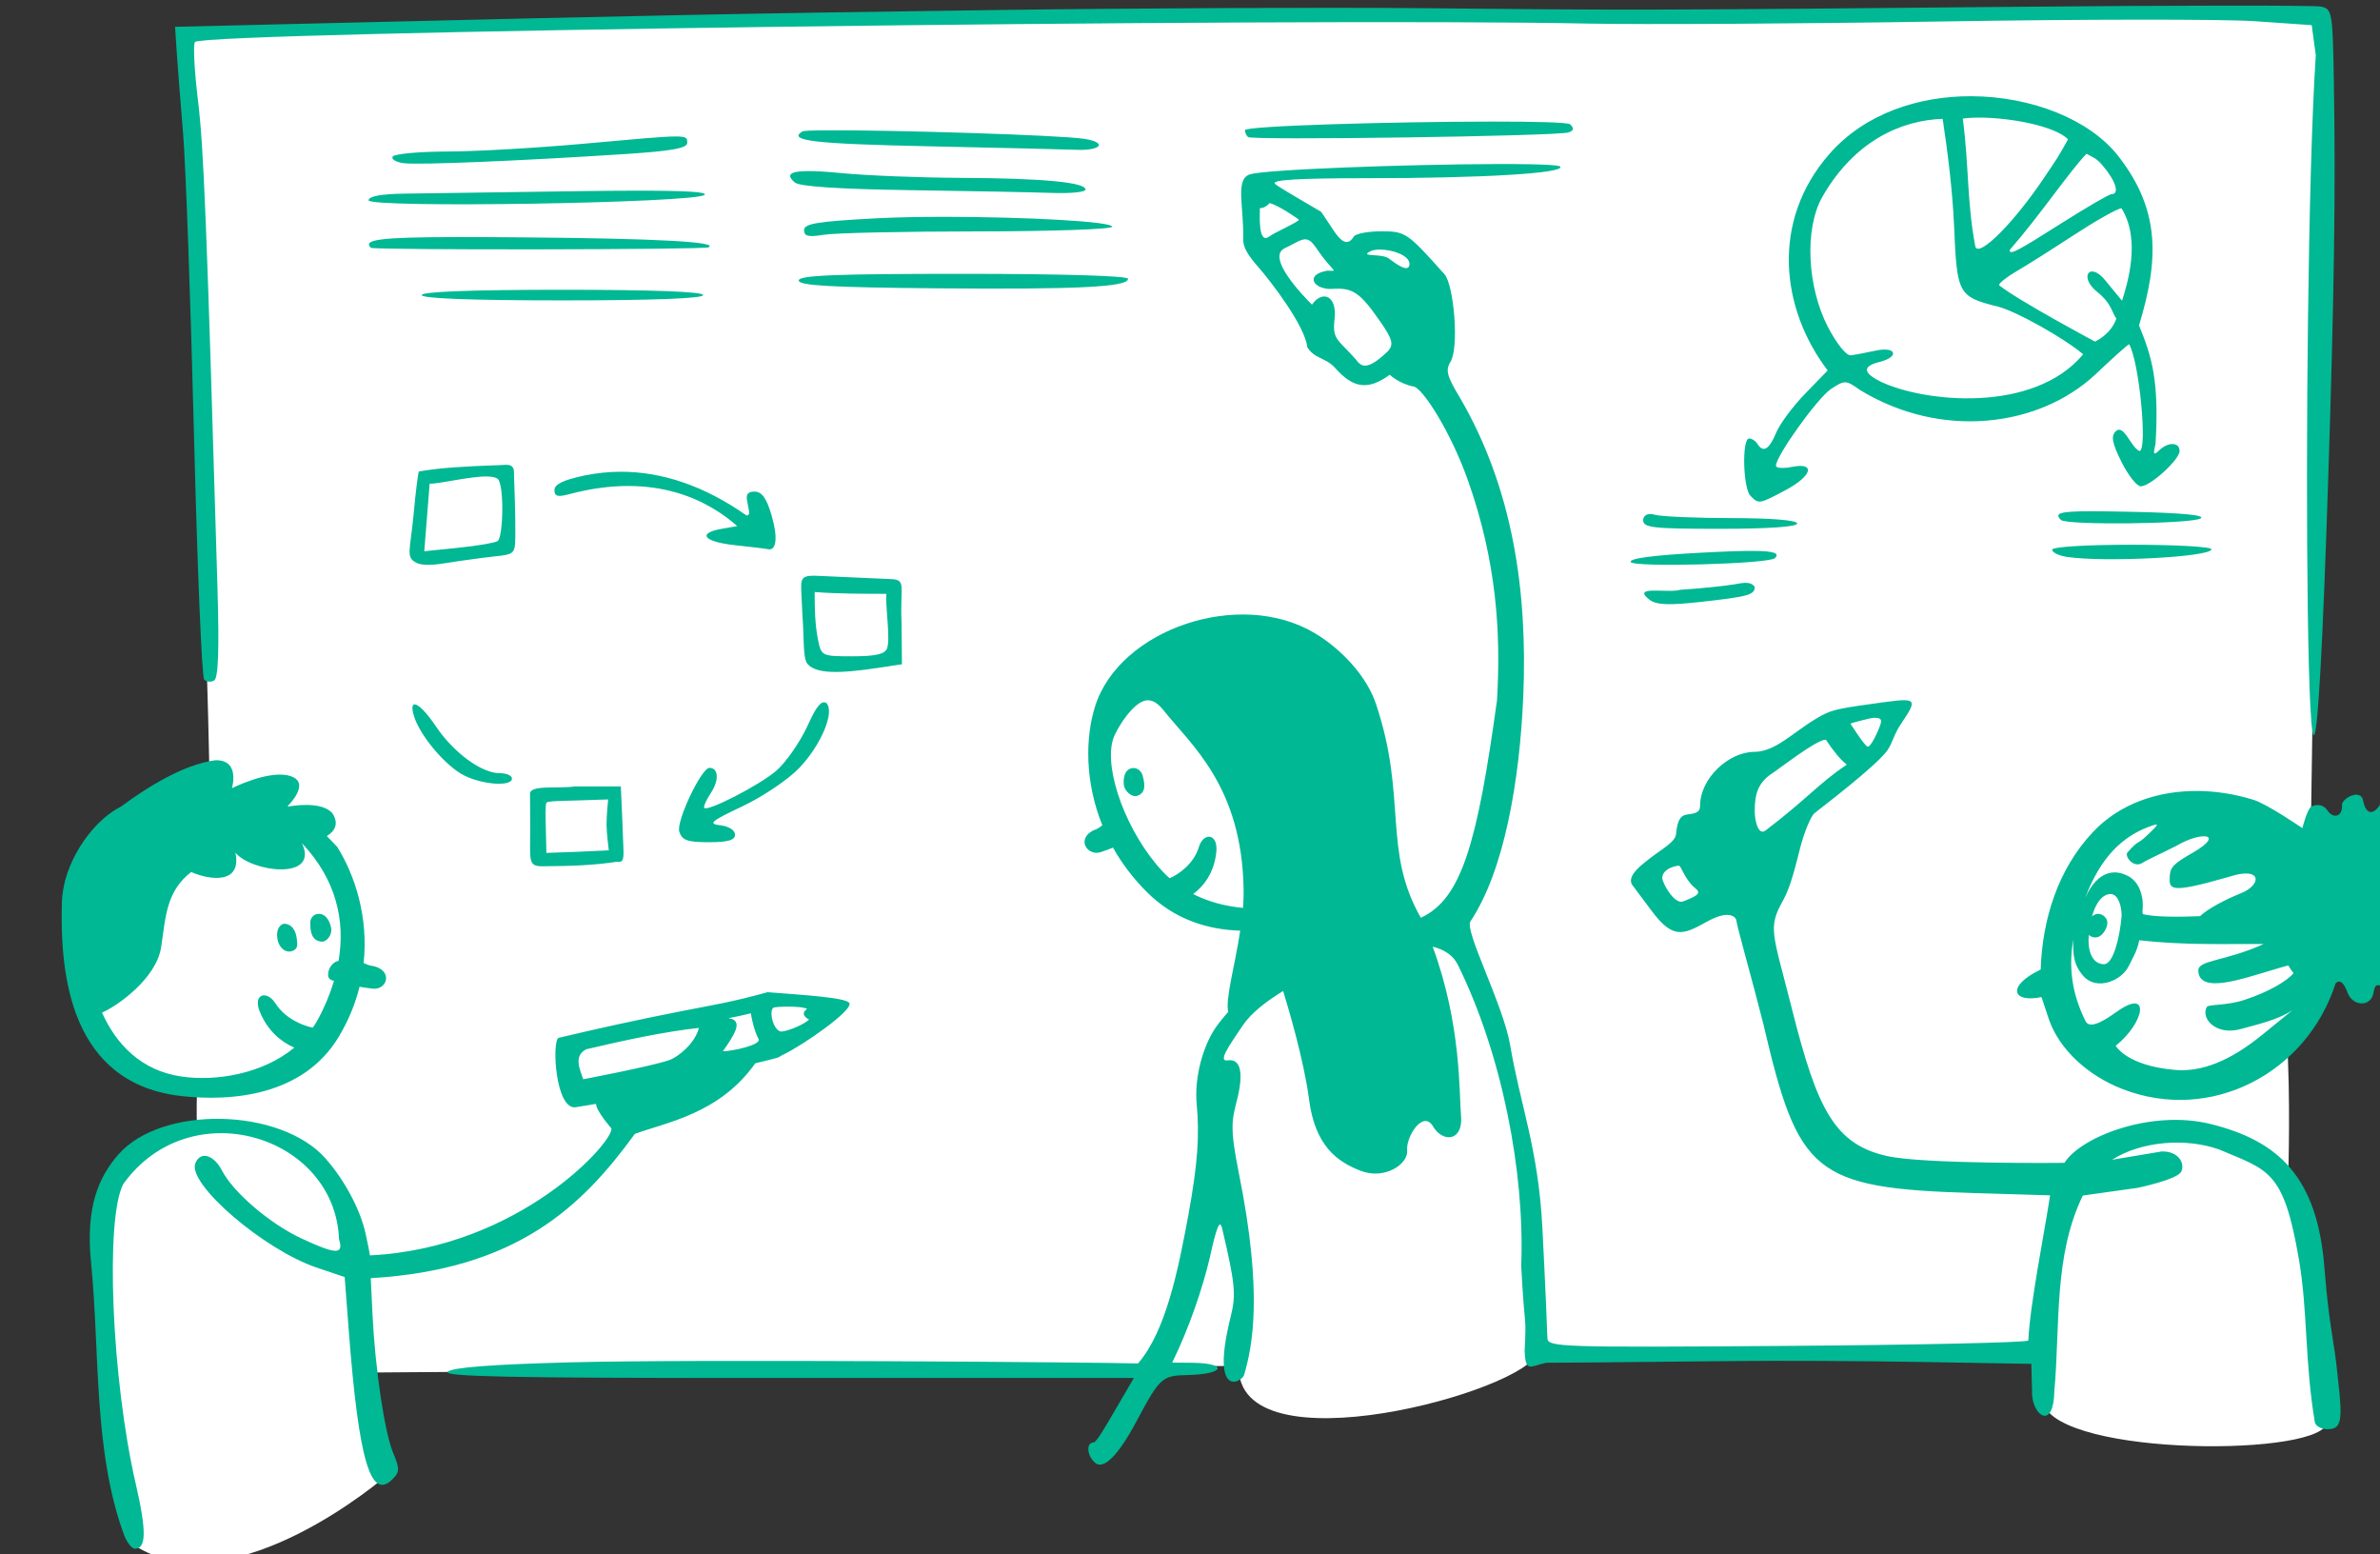 <?xml version="1.0" ?><svg height="321.902mm" viewBox="0 0 493.002 321.902" width="493.002mm" xmlns="http://www.w3.org/2000/svg">
    <rect x="0" y="0" width="493.002" height="321.902" fill="#333333" stroke="none"/>
    <path color="#000" d="m 31703.427,2797.297 v 0 c -313.425,0.112 -626.582,2.441 -938.502,14.967 16.977,183.803 8.608,330.609 15.678,496.412 0,0 2.041,65.584 2.069,93.423 -83.625,21 -109.25,72.196 -106.577,118.038 5.241,64.694 50.35,108.791 96.87,112.879 -1.334,41.896 1.926,33.956 -1.13,34.168 -10.685,0.74 -74.881,28.502 -72.601,90.488 3.44,93.549 7.402,152.852 27.795,235.635 76.968,44.437 193.025,-55.643 193.025,-55.643 l -14.635,-81.352 681.789,-5.213 c -2.218,82.521 225.84,19.4 232.986,-10.171 l 394.891,4.607 c 0,0 -10.823,17.462 2.773,38.687 25.27,39.444 232.921,37.038 219.458,7.673 l -12.707,-152.863 -16.988,-39.328 c 0,0 1.842,-58.861 -1.174,-104.723 69.406,-40.14 27.402,-176.306 19.009,-178.695 l 9.329,-618.982 c -243.645,1.159 -487.585,-0.094 -731.36,-0.01 z" fill="#FFFFFF" overflow="visible" paint-order="fill markers stroke" transform="translate(96.742,186.121) matrix(0.265,0,0,0.265,-8210.748,-923.791)"/>
    <path d="m 32358.058,2788.048 c -44.136,0.037 -103.784,0.362 -168.286,0.965 -283.186,2.647 -295.768,2.676 -460.804,1.033 -71.923,-0.716 -223.239,-0.038 -336.26,1.508 -192.089,2.627 -249.572,3.764 -529.168,10.475 l -107.807,2.588 1.225,18.682 c 0.673,10.275 2.931,39.23 5.019,64.346 2.088,25.116 5.916,130.665 8.504,234.553 2.588,103.887 6.177,190.5 7.977,192.471 1.8,1.97 5.345,2.304 7.875,0.74 3.204,-1.98 3.98,-23.866 2.559,-72.082 -8.498,-288.314 -10.731,-343.996 -15.286,-381.547 -2.834,-23.359 -3.855,-43.764 -2.273,-45.346 7.868,-7.867 856.926,-19.074 1088.406,-14.363 43.381,0.883 168.545,0.141 278.141,-1.65 109.597,-1.791 219.237,-1.875 243.644,-0.186 l 44.377,3.072 3.182,23.488 c -12.216,184.553 -7.656,861.377 9.582,334.842 4.826,-146.754 6.013,-228.656 4.551,-314.113 -0.931,-54.349 -1.347,-56.811 -9.93,-58.715 -2.463,-0.547 -31.095,-0.797 -75.228,-0.76 z m -198.141,70.803 c -41.208,-0.157 -83.26,13.404 -111.049,45.154 -46.108,52.68 -37.866,121.154 -1.328,169.176 l -17.535,18.043 c -9.644,9.923 -19.901,23.753 -22.793,30.734 -5.407,13.054 -10.134,15.813 -14.629,8.541 -1.411,-2.283 -4.325,-4.15 -6.473,-4.15 -5.714,0 -4.778,38.981 1.076,44.836 6.542,6.542 6.687,6.518 27.19,-4.342 21.017,-11.132 24.124,-22.071 5.191,-18.285 -6.85,1.37 -12.455,0.96 -12.455,-0.912 0,-7.683 32.633,-53.175 43.033,-59.988 10.795,-7.073 11.63,-7.045 22.655,0.805 63.465,38.733 139.681,29.072 183.849,-12.035 14.293,-13.559 26.241,-24.219 26.549,-23.689 7.92,13.611 14.586,83.397 8.014,83.397 -7.168,-3.459 -12.07,-21.559 -18.602,-15.334 -3.761,3.706 -2.691,9.26 4.606,23.871 5.23,10.473 11.999,19.039 15.039,19.039 7.531,0 30.363,-20.807 30.363,-27.67 0,-6.983 -9.125,-7.181 -16.07,-0.35 -4.25,4.181 -4.779,3.17 -2.721,-5.191 2.897,-49.546 -2.883,-67.955 -12.928,-92.535 15.613,-51.297 16.797,-89.991 -16.123,-132.223 -22.538,-28.912 -68.157,-46.712 -114.859,-46.891 z m 7.894,16.723 c 23.906,0.316 57.121,6.642 67.627,16.91 -8.589,15.491 -8.388,14.678 -18.642,29.961 -23.478,34.993 -50.765,62.447 -53.795,54.123 -6.684,-34.455 -4.984,-63.711 -9.859,-100.228 4.128,-0.593 9.152,-0.838 14.669,-0.766 z m -30.386,0.98 c 4.029,26.866 7.664,55.932 8.9,83.314 2.278,54.015 3.118,55.562 34.502,63.48 14.027,3.539 51.723,24.637 66.414,37.211 -38.679,46.308 -123.944,37.616 -158.139,21.447 -14.183,-7.066 -14.519,-12.099 -1.037,-15.482 15.998,-4.015 13.047,-12.374 -3.115,-8.822 -7.421,1.631 -16.179,3.266 -19.463,3.633 -3.395,0.379 -11.134,-9.324 -17.933,-22.484 -15.669,-30.327 -18.759,-76.11 -3.932,-101.791 25.045,-43.375 61.422,-59.434 93.803,-60.506 z m -352.321,2.123 c -75.28,0.045 -193.13,3.262 -193.13,6.756 0,1.597 1.086,3.989 2.414,5.316 2.733,2.733 241.397,-0.67 250.476,-3.572 4.18,-1.336 4.597,-3.167 1.44,-6.324 -1.561,-1.561 -26.982,-2.196 -61.2,-2.176 z m -518.982,6.811 c -11.692,0.057 -19.157,0.333 -20.057,0.893 -11.758,7.311 8.923,9.713 100.278,11.643 54.042,1.142 105.265,2.358 113.832,2.703 19.671,0.792 24.507,-5.728 6.336,-8.543 -19.643,-3.042 -149.726,-6.94 -200.389,-6.695 z m -119.641,4.818 c -9.945,0.082 -30.183,1.945 -71.355,5.674 -36.532,3.309 -84.525,6.056 -106.652,6.106 -22.127,0.049 -41.309,1.829 -42.624,3.957 -1.315,2.128 2.78,4.465 9.098,5.191 12.14,1.395 90.895,-1.879 172.352,-7.164 36.563,-2.372 48.781,-4.567 48.781,-8.758 0,-3.39 0.345,-5.088 -9.6,-5.006 z m 1103.381,13.531 c 5.306,3.021 7.416,3.131 12.471,9.008 10.312,11.989 13.649,22.539 7.129,22.539 -1.837,0 -19.534,10.276 -39.328,22.834 -34.979,22.192 -40.362,24.974 -40.362,20.863 24.748,-28.464 46.571,-61.222 60.09,-75.244 z m -461.777,8.025 c -68.394,0.215 -183.112,4.248 -192.754,8.246 -10.925,4.53 -4.096,24.318 -4.674,50.809 -0.13,5.947 3.978,12.584 11.863,21.525 9.88,11.204 36.613,46.149 38.174,62.391 5.525,9.342 14.459,8.188 21.715,16.26 12.973,14.56 24.405,18.966 42.785,5.439 0,0 7.424,7.108 18.854,9.242 6.823,1.274 28.887,35.066 42.681,74.4 21.588,61.56 25.61,116.82 22.299,170.928 -15.518,112.679 -27.888,155.066 -59.494,169.807 -30.042,-52.422 -10.533,-93.415 -34.812,-166.316 -7.261,-22.704 -27.889,-44.08 -48.202,-56.178 -58.897,-35.076 -152.695,-2.925 -171.623,57.256 -7.766,24.692 -8.041,58.986 5.668,92.971 -2.216,1.587 -3.499,2.791 -7.257,4.064 -13.198,6.907 -4.41,20.098 5.884,16.955 4.878,-1.654 7.476,-2.643 9.682,-3.592 6.745,11.992 15.481,23.759 26.625,34.859 21.667,21.587 47.811,29.288 72.846,30.057 -4.198,27.613 -11.72,53.354 -9.397,63.445 -3.459,4.089 -6.969,8.073 -10.127,12.77 -9.368,13.934 -16.482,38.027 -14.504,59.379 2.16,23.317 1.115,45.414 -6.625,87.244 -7.793,42.12 -17.465,90.357 -39.24,115.383 -24.996,-0.829 -345.032,-3.503 -444.537,-0.846 -61.143,1.633 -91.679,3.989 -95.023,7.34 -3.811,3.813 50.658,4.92 239.541,4.861 134.455,-0.043 256.235,-0.052 270.617,-0.027 l 26.148,0.047 -14.717,25.189 c -7.829,13.4 -14.555,25.189 -16.806,25.189 -6.037,0 -5.163,10.947 1.609,16.168 6.421,4.95 17.583,-5.592 32.272,-33.242 18.315,-34.477 20.008,-35.144 40.179,-35.631 28.963,-0.699 31,-9.285 3.168,-9.564 l -15.744,-0.158 c 13.285,-26.897 23.9,-58.645 29.287,-81.508 5.597,-25.358 7.972,-30.937 9.824,-23.068 10.009,42.544 10.926,51.44 6.729,68.26 -16.457,65.948 8.784,51.506 10.369,46.049 6.483,-22.315 14.938,-63.208 -4.021,-157.404 -7.313,-36.334 -5.506,-41.663 -1.557,-57.35 5.202,-20.655 3.308,-32.777 -7.238,-31.154 -7.912,1.217 1.02,-11.39 11.81,-27.365 6.652,-9.848 18.277,-18.664 31.514,-26.844 3.391,10.94 16.185,53.33 20.285,84.84 4.706,36.173 21.962,48.702 40.588,55.76 18.627,7.058 37.054,-5.293 36.074,-16.057 -0.98,-10.764 12.517,-31.884 20.164,-18.826 7.647,13.058 23.725,11.822 21.961,-8.117 -1.588,-17.941 0.336,-71.248 -22.174,-132.246 8.869,2.214 15.918,6.555 19.641,14.09 34.576,69.975 52.462,162.351 49.564,235.344 2.779,53.089 4.179,36.364 2.682,66.305 0.618,17.971 4.578,11.874 16.885,9.451 l 41.004,-0.311 c 22.553,-0.171 69.961,-0.637 105.351,-1.037 35.391,-0.4 102.255,-0.072 148.59,0.732 l 84.246,1.463 0.623,24.682 c 1.323,16.392 16.661,26.607 17.326,-2.826 4.707,-52.571 -0.658,-106.115 22.289,-153.402 l 42.788,-6.006 c 0,0 31.056,-6.413 34.154,-12.686 3.097,-6.273 -2.013,-16.17 -15.334,-15.752 l -38.781,6.5 c 22.957,-14.623 57.822,-17.354 83.998,-7.953 38.521,16.415 50.177,15.944 62.146,86.082 6.944,40.691 4.389,79.692 12.446,127.256 0.883,2.853 5.201,5.188 9.593,5.188 11.067,0 12.347,-6.011 8.399,-39.438 -2.93,-31.622 -6.704,-37.945 -10.549,-86.844 -5.558,-70.663 -35.572,-99.185 -89.395,-112.342 -46.283,-11.314 -101.095,10.142 -113.816,30.443 0,0 -109.696,1.202 -138.719,-5.328 -41.1,-9.248 -54.589,-36.646 -74.316,-115.004 -15.136,-60.125 -19.158,-62.893 -6.795,-84.975 6.077,-10.853 10.056,-28.574 13.318,-41.131 3.262,-12.558 8.352,-24.699 11.311,-26.983 46.292,-35.719 54.455,-45.604 56.867,-49.096 4.041,-5.848 4.863,-12.175 10.805,-20.92 14.746,-21.701 11.585,-20.012 -26.416,-14.758 -25.333,3.502 -29.6,4.75 -40.018,10.961 -18.398,10.967 -32.066,26.015 -48.469,26.043 -19.886,0.037 -42.408,20.531 -42.408,42.277 0,5.432 -4.265,5.868 -10.389,6.738 -6.57,0.933 -7.543,7.811 -8.435,15.504 -0.697,6.016 -10.619,11.125 -20.188,18.559 -6.179,4.8 -18.14,13.5 -14.285,20.529 l 15.492,20.707 c 16.273,21.753 24.124,19.095 42.678,8.666 18.697,-10.508 23.245,-3.208 23.451,-1.395 0.627,5.513 12.835,47.989 21.057,80.731 27.444,117.128 38.668,128.728 164.922,132.494 l 59.312,1.77 c -4.199,27.846 -15.956,86.377 -16.994,113.461 -1.574,1.576 -86.772,3.47 -189.33,4.207 -178.103,1.28 -186.479,0.999 -186.625,-6.229 -0.09,-4.162 -1.676,-43.069 -3.939,-86.441 -3.215,-61.612 -17.223,-95.348 -25.139,-142.219 -5.385,-31.887 -35.992,-89.526 -31.072,-96.891 26.387,-39.499 38.484,-109.804 41.275,-175.68 3.465,-81.773 -7.922,-162.189 -49.447,-233.502 -10.147,-16.685 -11.462,-21.591 -7.483,-27.963 7.011,-11.226 2.647,-60.415 -4.638,-68.574 -29.198,-32.703 -30.462,-33.557 -49.608,-33.557 -10.316,0 -19.91,1.867 -21.322,4.15 -4.786,7.744 -9.91,4.189 -16.287,-5.623 -7.602,-11.697 -9.332,-13.846 -9.332,-13.846 -2.832,-1.76 -33.508,-19.316 -35.949,-21.758 -3.151,-3.151 17.899,-4.438 72.554,-4.438 89.626,0 153.679,-3.836 150.481,-9.01 -0.812,-1.314 -15.56,-1.938 -37.442,-2.049 -4.103,-0.021 -8.457,-0.022 -13.017,-0.01 z m -537.887,5.496 c -14.121,0.108 -17.078,3.032 -9.908,8.982 3.72,3.087 34.972,5.135 90.465,5.932 46.632,0.669 96.461,1.645 110.732,2.166 14.27,0.521 25.944,-0.668 25.944,-2.641 0,-5.675 -33.73,-8.846 -97.098,-9.129 -32.217,-0.144 -74.457,-1.825 -93.865,-3.734 -11.127,-1.095 -19.852,-1.625 -26.27,-1.576 z m -134.693,15.316 c -13.136,0.017 -28.761,0.157 -46.994,0.416 -58.01,0.822 -118.086,1.675 -133.494,1.895 -18.181,0.258 -28.018,2.082 -28.018,5.191 0,6.328 256.24,2.162 262.672,-4.269 2.237,-2.236 -14.76,-3.285 -54.166,-3.232 z m 495.804,9.717 c 7.496,1.877 22.434,12.488 22.813,12.867 1.251,1.251 -18.66,9.886 -23.059,13.215 -8.895,6.729 -7.357,-16.864 -7.357,-22.223 0,0 3.456,0.674 7.603,-3.859 z m 665.901,4.051 c 15.231,24.498 4.79,58.432 0.414,72.232 l -13.375,-16.244 c -11.95,-14.513 -20.683,-2.31 -5.891,9.484 10.875,8.671 10.878,14.904 14.832,20.779 -4.423,12.614 -16.732,17.914 -16.732,17.914 0,0 -59.78,-31.942 -74.988,-44.08 0,-1.612 6.071,-6.451 13.492,-10.75 7.421,-4.3 27.294,-16.845 44.164,-27.879 16.87,-11.033 34.975,-21.457 38.084,-21.457 z m -918.184,6.676 c -20.24,-0.025 -39.618,0.328 -55.32,1.16 -45.875,2.43 -56.297,4.133 -56.297,9.193 0,4.866 3.368,5.653 15.566,3.637 8.563,-1.415 62.741,-2.593 120.393,-2.619 57.652,-0.025 104.822,-1.664 104.822,-3.641 0,-4.174 -68.446,-7.655 -129.164,-7.731 z m -382.256,15.803 c -62.379,0.067 -74.243,2.13 -67.984,8.387 1.847,1.847 260.191,1.501 263.897,-0.353 8.53,-4.269 -40.473,-6.913 -144.26,-7.787 -20.173,-0.17 -37.258,-0.262 -51.653,-0.246 z m 661.938,1.775 c 5.892,-0.167 8.052,6.172 14.816,14.734 9.209,11.659 10.675,9.758 2.879,9.758 -18.469,3.279 -10.245,15.038 3.69,14.229 16.236,-1.093 21.914,2.763 37.781,25.658 9.401,13.566 10.497,17.58 6.217,22.738 -16.83,16.283 -21.308,12.366 -25.444,6.627 -15.335,-17.169 -18.636,-14.976 -16.291,-34.391 0.396,-16.829 -10.928,-18.653 -17.91,-8.291 -7.254,-7.218 -36.267,-37.301 -21.142,-44.193 5.701,-2.597 11.869,-6.769 15.404,-6.869 z m 58.965,8.004 c 9.502,0.031 22.371,4.298 22.994,10.887 0,5.841 -5.07,4.621 -16.131,-3.885 -5.448,-4.189 -23.499,-1.057 -14.662,-5.549 1.84,-1.002 4.632,-1.464 7.799,-1.453 z m -325.723,18.955 c -100.187,0 -128.692,1.15 -128.691,5.189 0,3.993 24.645,5.405 106.896,6.125 111.459,0.976 150.488,-0.958 150.488,-7.461 0,-2.286 -52.318,-3.853 -128.693,-3.853 z m -313.428,12.455 c -70.573,0 -110.013,1.487 -110.013,4.15 0,2.663 39.44,4.152 110.013,4.152 70.574,0 110.012,-1.489 110.012,-4.152 0,-2.663 -39.438,-4.15 -110.012,-4.15 z m -43.845,136.803 c -1.727,0 -3.601,0.26 -5.303,0.25 -28.902,0.994 -46.34,2.082 -63.012,4.928 -0.645,0.683 -2.479,15.352 -4.076,32.598 -2.793,30.17 -6.735,34.649 2.648,39.059 5.364,2.521 17.689,0.804 22.256,0 4.566,-0.804 17.275,-2.628 28.241,-4.053 25.443,-3.304 26.023,-0.532 26.271,-17.234 0.208,-13.98 -0.695,-38.025 -1.121,-51.041 -0.561,-3.812 -3.027,-4.511 -5.904,-4.506 z m 89.117,5.43 c -9.235,0.039 -18.462,0.987 -27.652,2.853 -16.609,3.448 -23.848,6.9 -23.848,11.369 0,4.982 2.553,5.726 11.416,3.326 68.211,-18.153 110.004,5.995 131.486,24.93 l -12.058,2.088 c -19.674,3.408 -14.209,10.212 10.304,12.828 12.558,1.34 24.123,2.741 25.701,3.113 6.74,1.59 7.912,-9.364 2.84,-26.539 -3.968,-13.438 -7.587,-18.449 -13.328,-18.449 -8.041,0 -6.021,5.521 -5.215,10.07 0.971,5.485 1.998,8.64 -0.97,8.6 -32.55,-22.855 -65.693,-34.33 -98.676,-34.19 z m -104.125,3.691 c 3.823,0.06 6.819,0.621 8.375,1.969 5.101,4.976 4.212,45.819 -0.205,48.549 -2.18,1.347 -15.964,3.681 -30.633,5.184 l -26.67,2.732 2.1,-26.418 2.101,-26.414 c 7.045,0.373 31.276,-5.816 44.932,-5.602 z m 1253.269,27.168 c -25.224,0.042 -28.071,1.764 -23.035,6.801 4.251,4.251 102.276,3.157 109.194,-1.219 3.971,-2.512 -14.505,-4.3 -52.938,-5.125 -13.918,-0.299 -24.812,-0.471 -33.221,-0.457 z m -343.714,2.174 c -3.278,-0.084 -5.851,1.478 -5.897,4.836 0,5.872 7.528,6.711 60.197,6.711 37.363,0 60.194,-1.576 60.194,-4.152 0,-2.539 -19.758,-4.176 -50.856,-4.209 -27.97,-0.031 -55.055,-1.182 -60.193,-2.559 -1.182,-0.387 -2.352,-0.599 -3.445,-0.627 z m 376.033,24 c -35.793,0 -62.272,1.647 -62.272,3.875 0,2.131 5.137,4.656 11.416,5.607 29.599,4.484 113.125,0.087 113.125,-5.953 0,-1.941 -28.02,-3.529 -62.269,-3.529 z m -295.143,4.824 c -9.614,-0.082 -23.588,0.428 -42.881,1.461 -36.747,1.968 -55.322,4.492 -53.599,7.279 2.663,4.309 108.175,1.427 112.679,-3.078 3.743,-3.742 -0.174,-5.525 -16.199,-5.662 z m -735.213,19.379 v 0 c -10.642,-0.055 -10.068,3.676 -9.519,15.248 l 0.73,15.406 c 1.431,18.062 0.23,33.976 4.006,38.314 6.651,7.644 23.874,7.791 55.264,3.039 l 18.537,-2.807 -0.319,-33.211 c -1.311,-26.733 4.08,-32.794 -7.751,-33.32 l -58.668,-2.611 c -0.812,-0.036 -1.571,-0.057 -2.28,-0.061 z m 728.405,5.572 c -2.898,0.01 -5.991,0.741 -8.368,1.129 -8.562,1.416 -27.709,3.35 -42.55,4.301 -9.142,2.901 -39.141,-3.791 -24.106,7.764 5.331,4.052 14.865,4.481 39.438,1.77 37.9,-4.182 42.787,-5.525 42.787,-11.762 -1.6,-2.498 -4.304,-3.211 -7.201,-3.201 z m -727.594,7.174 c 17.88,1.43 38.067,1.361 55.986,1.428 -0.79,10.376 3.307,34.421 0.604,42.648 -1.718,4.478 -9.043,6.154 -26.881,6.154 -24.141,0 -24.558,-0.202 -27.113,-12.975 -2.48,-12.476 -2.596,-24.654 -2.596,-37.256 z m 260.113,84.602 c 3.688,-0.12 7.64,1.87 11.881,6.986 22.186,28.017 61.964,59.786 63.293,140.973 0.08,4.692 -0.104,9.482 -0.471,14.299 -13.338,-1.225 -26.766,-4.612 -38.98,-10.805 8.711,-6.528 16.426,-16.968 18.094,-32.801 1.561,-14.817 -10.094,-15.749 -13.694,-3.797 -3.933,13.056 -15.855,21.311 -22.803,24.219 -1.851,-1.642 -3.651,-3.365 -5.375,-5.201 -27.865,-29.676 -46.239,-79.247 -38.861,-103.375 2.185,-7.146 15.851,-30.138 26.916,-30.498 z m -253.035,1.559 c -4.752,0.399 -9.676,12.127 -13.166,19.441 -6.016,12.717 -16.915,28.168 -24.219,34.336 -13.31,11.239 -53.089,31.698 -55.99,28.797 -0.849,-0.85 1.567,-6.296 5.371,-12.102 6.343,-9.681 5.693,-19.235 -1.309,-19.221 -6.36,0.01 -26.161,41.826 -23.611,49.861 2.149,6.771 6.304,8.256 23.098,8.256 15.012,0 20.478,-1.589 20.478,-5.951 0,-3.406 -4.884,-6.514 -11.418,-7.266 -9.943,-1.144 -7.689,-3.075 17.391,-14.955 15.844,-7.502 35.744,-20.933 44.223,-29.846 17.252,-18.134 28.011,-43.945 21.173,-50.783 -0.668,-0.451 -1.342,-0.625 -2.021,-0.568 z m -319.805,1.641 c -1.977,0.047 -2.369,2.985 -0.502,9.133 4.342,14.295 22.123,36.133 36.606,44.965 13.714,8.363 39.995,10.87 39.996,3.814 0,-2.283 -4.395,-4.152 -9.766,-4.152 -14.014,0 -35.926,-16.101 -49.58,-36.432 -7.583,-11.291 -13.864,-17.397 -16.754,-17.328 z m 1140.08,10.516 c 5.844,-0.113 7.535,0.641 5.178,6.783 -1.25,3.258 -7.231,17.215 -9.738,15.688 -2.954,-1.8 -13.172,-17.953 -13.172,-17.953 1.317,-0.727 16.383,-4.492 17.732,-4.518 z m -36.966,17.055 c 5.971,9.024 11.416,15.643 16.392,19.557 -21.253,14.017 -31.607,27.242 -63.283,51.23 -5.496,4.705 -8.701,-6.269 -8.701,-15.236 0,-12.669 2.566,-20.713 11.066,-27.398 8.929,-5.868 36.817,-27.998 44.526,-28.152 z m -1258.807,16.08 c -24.597,3.221 -53.033,20.793 -73.793,36.211 -0.694,0.367 -1.396,0.717 -2.084,1.098 -22.121,12.233 -43.269,44.186 -44.123,73.336 -1.673,57.226 6.513,142.444 94.164,151.9 37.727,4.07 94.309,0.214 122.309,-46.547 7.754,-12.949 12.971,-26.058 16.175,-38.986 2.424,0.474 5.241,0.908 10.475,1.527 10.947,0.971 15.813,-13.524 0.963,-17.547 -4.031,-0.477 -5.627,-1.383 -8.24,-2.471 3.8,-35.555 -6.536,-68.391 -20.715,-90.885 l -8.049,-8.379 c 6.138,-3.725 9.666,-9.59 4.437,-17.678 -8.21,-9.884 -31.42,-5.944 -34.421,-5.393 -0.212,-0.11 -0.418,-0.227 -0.631,-0.336 1.455,-1.447 18.078,-18.364 2.158,-23.467 -16.619,-5.327 -45.758,9.525 -45.758,9.525 0,0 6.904,-22.327 -12.867,-21.91 z m 717.508,6.109 c -7.322,0.293 -8.151,9.15 -7.307,13.836 0.769,4.267 6.069,9.166 10.219,7.91 8.257,-2.498 5.332,-11.914 4.379,-15.775 -0.844,-3.419 -3.969,-6.104 -7.291,-5.971 z m -436.705,14.379 c -12.12,1.911 -35.515,-1.553 -34.899,5.945 l 0.158,23.113 c 0.194,28.224 -2.419,33.38 9.413,33.324 24.033,-0.113 40.812,-0.891 57.609,-3.424 2.842,-0.428 6.432,2.127 5.879,-8.928 l -0.854,-22.547 -1.217,-27.484 z m 1269.339,3.541 c -31.474,-0.387 -61.609,9.806 -82.63,32.18 -27.525,29.296 -39.488,68.519 -40.764,107.344 -27.208,13.089 -22.082,26.331 0.646,21.531 0,0 3.237,9.958 5.737,17.279 7.889,23.089 29.896,43.938 57.724,54.685 68.977,26.639 143.855,-12.361 166.428,-82.713 3.182,-3.12 6.384,-0.738 9.299,7.189 4.186,11.391 18.661,11.37 20.377,-0.029 0.935,-6.197 2.49,-6.972 8.33,-4.139 11.43,5.55 20.536,-1.282 16.469,-12.351 -3.123,-8.498 -2.726,-8.99 4.474,-5.494 9.792,4.751 20.718,-4.424 16.993,-14.271 -1.315,-3.473 0.533,-9.416 4.109,-13.205 3.941,-4.176 5.88,-7.259 5.795,-9.99 -0.08,-2.731 -2.193,-5.107 -6.35,-7.869 -5.66,-3.761 -5.752,-5.009 -0.869,-11.713 6.374,-8.757 2.731,-15.409 -7.822,-14.283 -8.174,0.873 -12.921,-9.205 -4.598,-13.902 7.958,-4.492 3.906,-18.68 -4.935,-17.248 -16.604,2.69 -11.805,-8.917 -8.885,-14.301 7.334,-13.518 -11.961,-18.059 -17.444,-8.418 -4.301,7.565 -11.065,9.82 -13.451,-2.85 -1.841,-9.775 -16.878,-1.448 -16.515,3.545 0.62,8.518 -6.298,11.723 -11.616,3.896 -3.208,-4.722 -8.48,-4.397 -12.009,-2.871 -3.528,1.527 -7.328,17.037 -7.328,17.037 0,0 -27.459,-18.785 -38.135,-22.105 -14.134,-4.397 -28.722,-6.758 -43.03,-6.934 z m -1243.162,6.611 c 0,0 -1.352,13.208 -1.269,19.832 0.08,6.679 1.779,19.961 1.779,19.961 l -24.273,1.105 -24.506,0.879 -0.453,-19.146 c -0.232,-9.794 -0.437,-18.575 0.465,-20.035 0.902,-1.46 12.267,-1.421 25.037,-1.838 z m 1210.352,19.592 c 1.176,0.247 -1.37,2.82 -7.979,9.035 -7.722,7.252 -6.01,2.676 -14.875,12.969 -2.268,2.633 4.823,12.988 12.405,7.611 2.228,-1.58 14.09,-6.93 25.8,-12.869 19.709,-11.717 38.453,-9.629 13.489,4.994 -15.612,8.911 -18.192,11.544 -18.535,18.922 -0.465,9.957 -0.414,13.505 43.504,1.016 4.44,-1.263 8.031,-2.448 11.349,-2.977 17.561,-2.797 14.829,9.367 1.086,14.889 -11.342,4.557 -25.693,11.758 -32.277,18.055 -17.978,0.736 -34.792,0.615 -43.893,-1.402 -2.861,-0.148 1.32,-6.632 -2.695,-18.203 -3.197,-9.214 -9.54,-11.854 -12.1,-12.924 -9.636,-4.026 -21.752,-1.678 -30.496,17.082 0,0 -0.339,0.707 -0.428,0.883 0.08,-0.208 0.129,-0.427 0.207,-0.635 11.706,-30.572 28.352,-46.774 49.377,-54.662 3.31,-1.243 5.356,-1.932 6.061,-1.783 z m -1449.697,14.621 c 26.838,28.405 33.932,60.503 28.638,91.914 -4.785,0.8 -8.556,6.398 -8.172,11.457 0.2,2.613 2.266,3.74 4.584,4.174 -3.117,10.369 -7.319,20.606 -12.761,30.488 -1.166,2.118 -2.44,4.144 -3.783,6.1 -7.612,-1.414 -21.595,-6.994 -29.124,-18.811 -6.894,-10.817 -18.02,-7.583 -12.31,6.408 6.102,14.95 16.59,23.483 26.945,28.039 -24.774,20.492 -61.211,26.617 -88.592,22.514 -30.935,-4.636 -50.48,-24.844 -61.699,-49.877 12.091,-5.301 42.461,-26.611 46.186,-51.193 3.689,-24.344 4.031,-43.529 23.478,-58.701 14.972,6.54 39.718,9.559 34.598,-15.172 11.866,15.046 65.979,22.349 52.012,-7.34 z m 1076.513,17.578 c 1.47,0.302 4.825,11.314 12.405,17.404 4.858,3.903 2.936,5.789 -9.233,10.475 -5.912,2.277 -13.299,-9.28 -15.855,-15.941 -2.86,-7.455 7.384,-11.902 12.683,-11.938 z m 337.434,22.119 c 0.775,0.048 1.488,0.244 2.139,0.56 5.205,2.533 6.569,12.802 6.24,17.225 -1.389,15.691 -6.289,37.044 -13.746,37.055 -7.457,0.011 -12.175,-7.244 -12.057,-19.025 0.01,-1.188 0.09,-2.477 0.184,-3.777 4.592,3.591 9.864,2.116 13.138,-4.4 1.754,-3.49 1.711,-6.402 0.555,-8.297 -1.205,-1.974 -3.551,-3.831 -6.353,-3.844 -1.51,-0.01 -3.157,0.639 -4.823,1.975 2.1,-7.334 5.466,-13.87 10.293,-16.361 1.668,-0.861 3.138,-1.19 4.43,-1.109 z m -1400.746,15.51 c -0.422,0 -0.859,0.037 -1.311,0.111 -3.284,0.537 -5.581,3.757 -5.439,7.226 0.158,3.919 -0.04,13.595 8.734,14.352 4.409,0.38 8.214,-5.412 7.75,-9.684 -0.465,-4.4 -3.405,-12.043 -9.734,-12.006 z m -26.348,7.76 c -3.932,-0.34 -7.471,4.758 -5.976,12.104 1.591,7.821 7.13,10.577 10.986,9.334 4.95,-1.596 4.806,-4.186 4.045,-10.162 -0.764,-5.998 -3.803,-10.822 -9.055,-11.275 z m 1397.684,12.568 c -0.12,10.3 -0.172,19.212 8.123,28.436 10.275,11.426 29.551,3.584 35.117,-7.684 2.61,-5.284 7.025,-12.382 8.361,-20.436 36.177,3.99 65.426,2.725 97.307,2.928 -30.214,13.657 -51.31,12.414 -51.104,20.783 0.462,18.775 34.819,6.242 58.018,-0.514 5.589,-1.627 9.294,-2.845 12.307,-3.549 1.283,2.189 2.652,4.228 4.103,6.053 -4.88,5.901 -18.739,14.424 -38.265,20.865 -14.266,4.706 -28.292,3.334 -29.541,5.564 -4.976,8.887 7.224,22.513 26.191,17.328 13.85,-3.786 29.89,-7.414 40.848,-14.865 l -23.834,19.396 c -25.085,20.416 -47.277,29.101 -68.028,27.326 -37.888,-3.24 -46.365,-18.861 -46.365,-18.861 22.738,-18.282 27.501,-45.544 0.947,-26.705 -8.551,6.067 -20.426,14.046 -24.3,7.904 -11.82,-23.419 -13.22,-44.349 -9.885,-63.971 z m -1020.549,40.885 c -28.806,7.962 -42.768,9.989 -67.041,14.766 -36.391,7.162 -63.874,13.247 -96.356,20.916 -5.395,2.551 -2.534,56.686 13.485,54.203 l 15.773,-2.598 c 0.286,5.898 11.959,19.035 11.959,19.035 3.167,8.998 -71.051,93.61 -188.66,99.367 -0.1,-1.237 -1.599,-8.693 -3.332,-16.721 -4.055,-18.785 -16.268,-41.79 -31.234,-58.836 -35.057,-39.926 -127.99,-41.93 -161.885,-3.49 -15.632,17.729 -25.902,41.382 -21.598,84.119 6.965,69.16 1.631,148.261 25.903,213.529 2.227,5.856 6.022,10.646 8.433,10.646 8.965,0 9.12,-13.963 0.565,-51.1 -18.793,-81.576 -23.964,-207.19 -9.631,-233.971 26.149,-36.366 67.52,-45.85 102.746,-36.092 35.226,9.758 64.308,38.755 65.875,79.344 3.747,12.147 -2.148,12.012 -29.395,-0.674 -24.547,-11.429 -53.246,-35.929 -62.064,-52.98 -6.534,-12.637 -17.123,-15.494 -20.904,-5.641 -6.187,16.123 53.626,67.459 94.818,81.379 l 21.943,7.414 3.112,40.775 c 7.821,102.46 17.153,134.378 34.285,117.246 5.664,-5.665 5.719,-8.093 0.457,-20.688 -6.636,-15.883 -14.082,-66.008 -16.129,-108.568 l -1.344,-27.881 c 114.232,-6.775 165.024,-55.824 206.453,-112.777 25.018,-9.14 66.319,-15.779 94.119,-55.142 22.986,-5.687 15.143,-3.46 22.454,-7.053 15.429,-7.582 52.754,-33.462 51.228,-39.734 -1.096,-4.505 -34.992,-6.54 -64.035,-8.795 z m 14.523,11.287 c 6.444,-0.075 13.897,0.355 16.389,1.774 -6.696,4.521 1.496,8.309 1.496,8.309 -4.956,4.781 -18.237,9.385 -21.527,9.385 -6.611,0 -10.65,-18.048 -5.578,-18.889 1.851,-0.307 5.354,-0.533 9.22,-0.578 z m -27.629,5.156 c 0.8,5.243 2.786,14.095 6.041,20.133 2.51,4.654 -20.993,9.613 -27.912,9.613 9.125,-13.085 16.568,-24.226 4.336,-25.896 10.612,-1.948 17.535,-3.85 17.535,-3.85 z m -40.587,11.486 c -3.091,12.106 -16.055,22.641 -23.264,25.176 -13.414,4.717 -67.197,14.945 -67.197,14.945 -2.301,-6.936 -8.008,-18.475 2.545,-23.477 28.637,-6.788 62.155,-13.949 87.916,-16.645 z" fill="#00B894" transform="translate(96.742,186.121) matrix(0.265,0,0,0.265,-8210.748,-923.791)"/>
</svg>